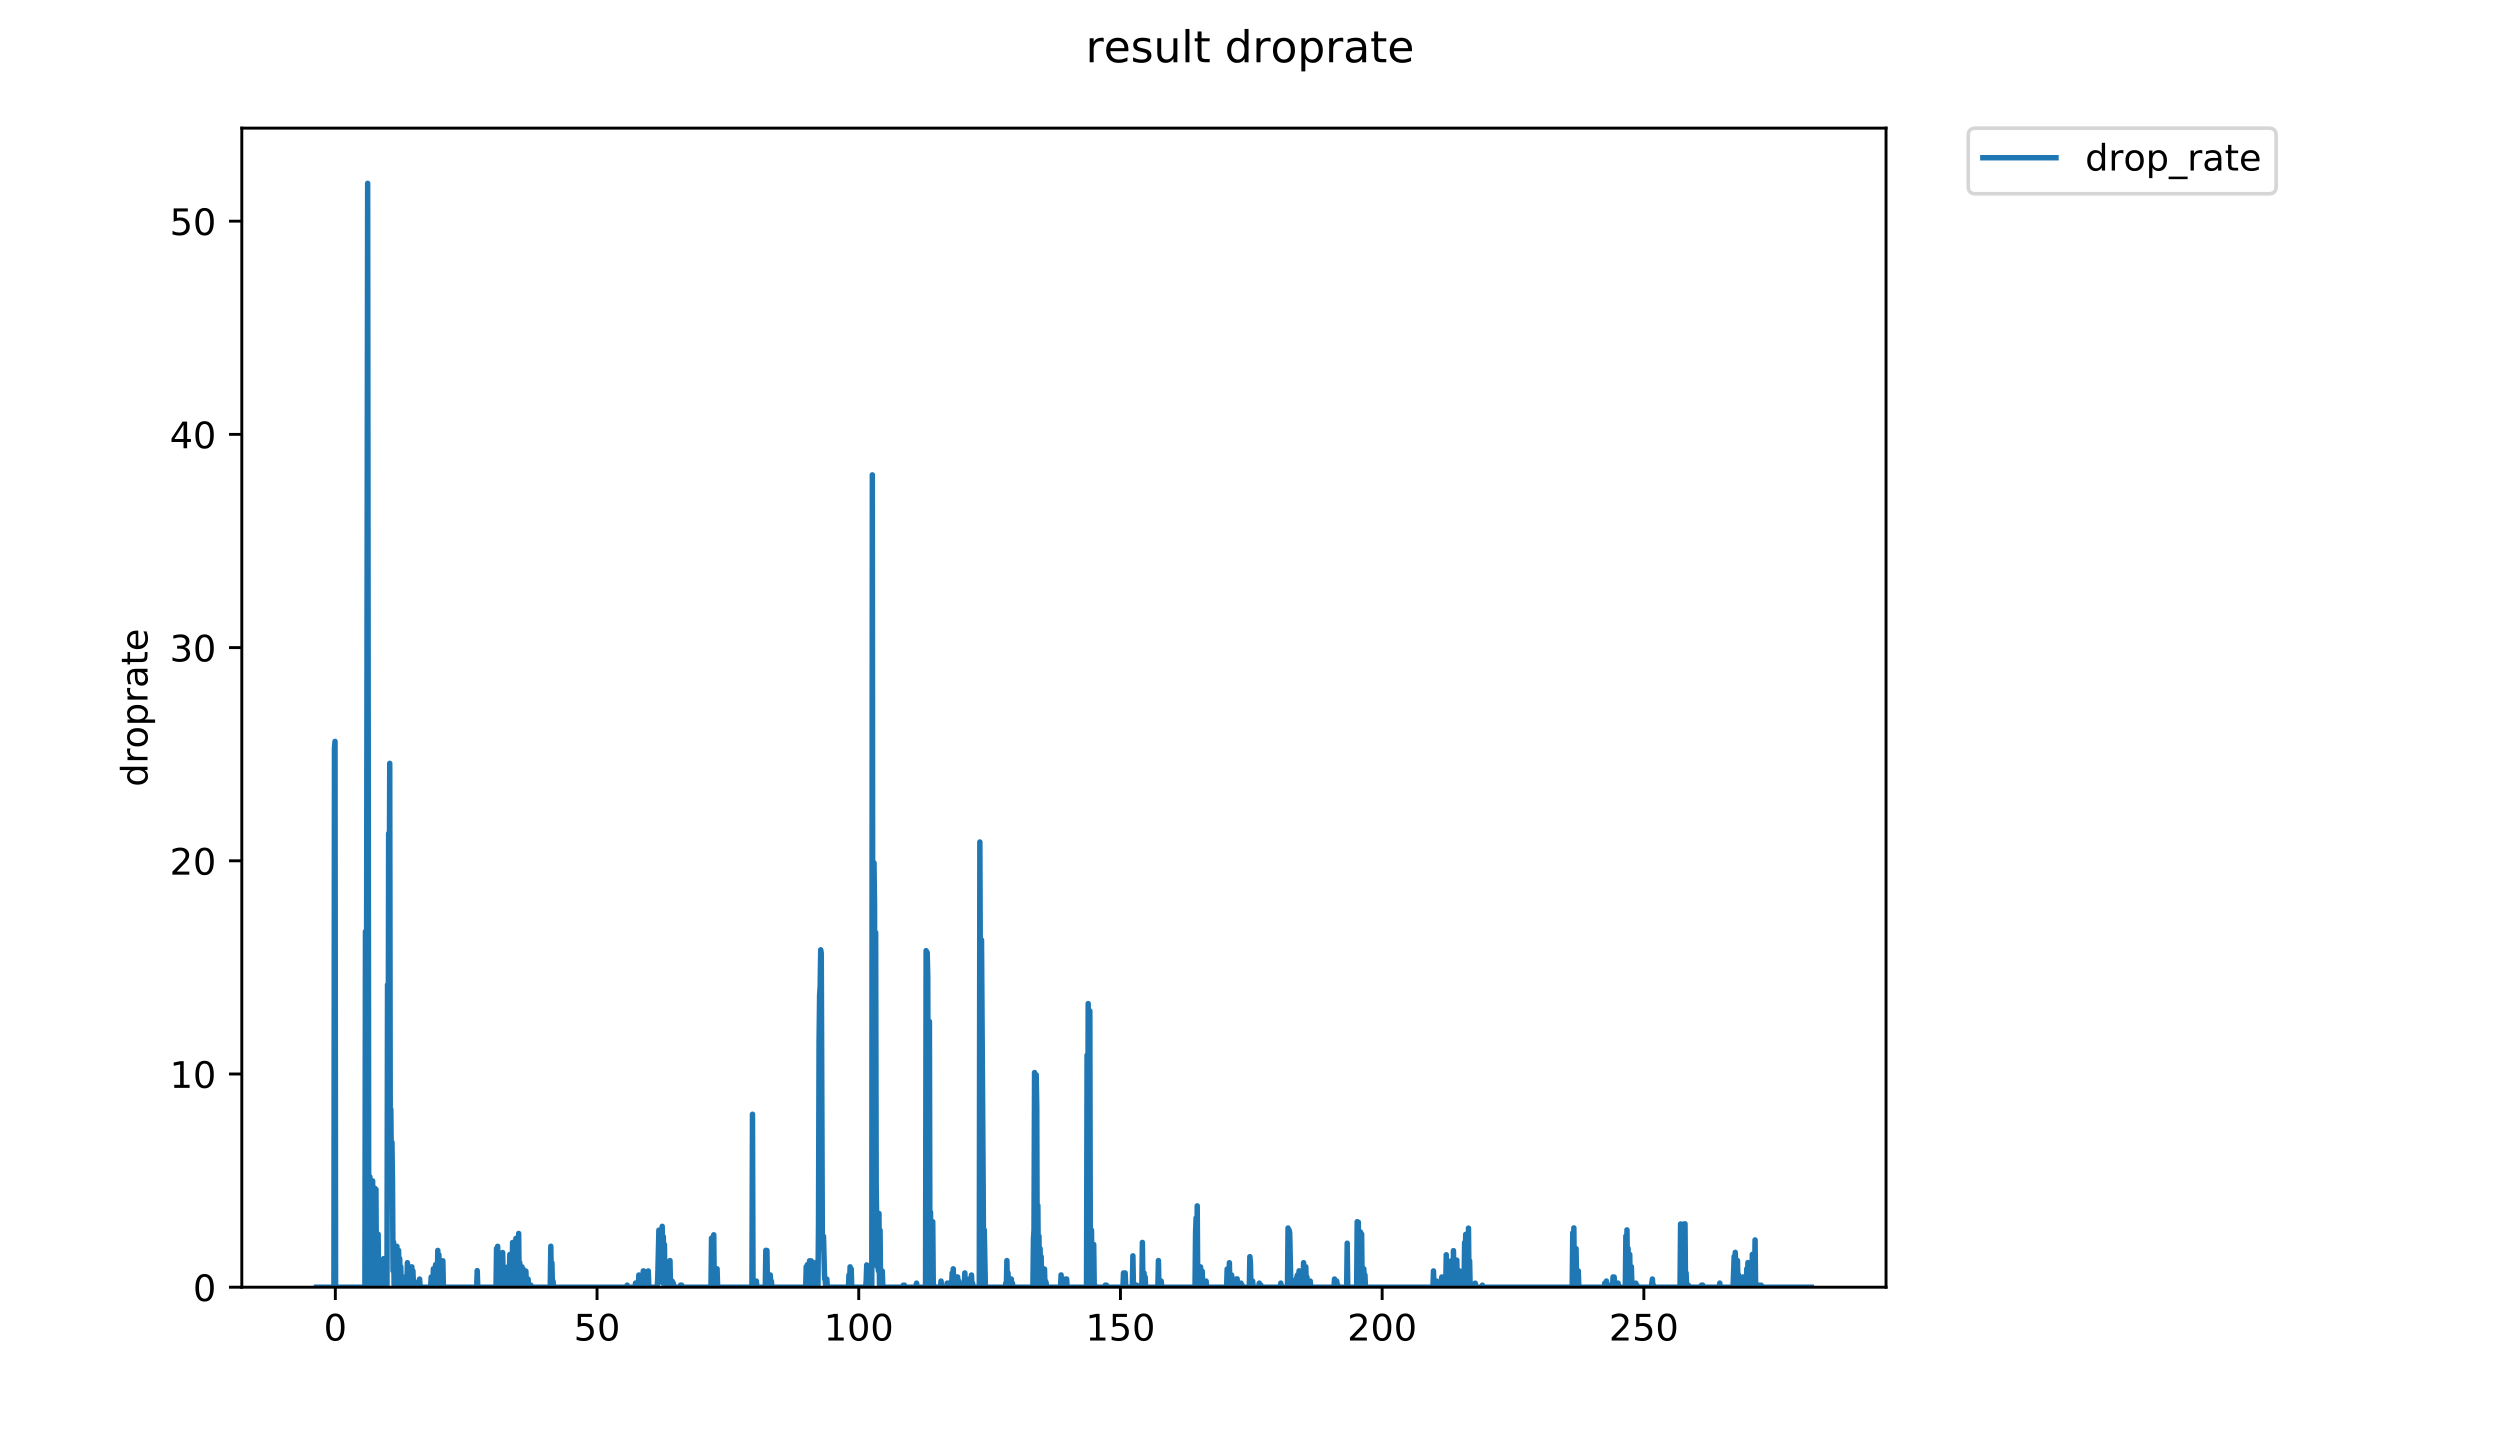 <?xml version="1.0" encoding="utf-8" standalone="no"?>
<!DOCTYPE svg PUBLIC "-//W3C//DTD SVG 1.1//EN"
  "http://www.w3.org/Graphics/SVG/1.1/DTD/svg11.dtd">
<!-- Created with matplotlib (https://matplotlib.org/) -->
<svg height="396pt" version="1.1" viewBox="0 0 684 396" width="684pt" xmlns="http://www.w3.org/2000/svg" xmlns:xlink="http://www.w3.org/1999/xlink">
 <defs>
  <style type="text/css">
*{stroke-linecap:butt;stroke-linejoin:round;}
  </style>
 </defs>
 <g id="figure_1">
  <g id="patch_1">
   <path d="M 0 396 
L 684 396 
L 684 0 
L 0 0 
z
" style="fill:#ffffff;"/>
  </g>
  <g id="axes_1">
   <g id="patch_2">
    <path d="M 66.159 352.174 
L 516.019 352.174 
L 516.019 35.062 
L 66.159 35.062 
z
" style="fill:#ffffff;"/>
   </g>
   <g id="matplotlib.axis_1">
    <g id="xtick_1">
     <g id="line2d_1">
      <defs>
       <path d="M 0 0 
L 0 3.5 
" id="ma683f725df" style="stroke:#000000;stroke-width:0.8;"/>
      </defs>
      <g>
       <use style="stroke:#000000;stroke-width:0.8;" x="91.747" xlink:href="#ma683f725df" y="352.174"/>
      </g>
     </g>
     <g id="text_1">
      <!-- 0 -->
      <defs>
       <path d="M 31.781 66.406 
Q 24.172 66.406 20.328 58.906 
Q 16.5 51.422 16.5 36.375 
Q 16.5 21.391 20.328 13.891 
Q 24.172 6.391 31.781 6.391 
Q 39.453 6.391 43.281 13.891 
Q 47.125 21.391 47.125 36.375 
Q 47.125 51.422 43.281 58.906 
Q 39.453 66.406 31.781 66.406 
z
M 31.781 74.219 
Q 44.047 74.219 50.516 64.516 
Q 56.984 54.828 56.984 36.375 
Q 56.984 17.969 50.516 8.266 
Q 44.047 -1.422 31.781 -1.422 
Q 19.531 -1.422 13.062 8.266 
Q 6.594 17.969 6.594 36.375 
Q 6.594 54.828 13.062 64.516 
Q 19.531 74.219 31.781 74.219 
z
" id="DejaVuSans-48"/>
      </defs>
      <g transform="translate(88.566 366.773)scale(0.1 -0.1)">
       <use xlink:href="#DejaVuSans-48"/>
      </g>
     </g>
    </g>
    <g id="xtick_2">
     <g id="line2d_2">
      <g>
       <use style="stroke:#000000;stroke-width:0.8;" x="163.35" xlink:href="#ma683f725df" y="352.174"/>
      </g>
     </g>
     <g id="text_2">
      <!-- 50 -->
      <defs>
       <path d="M 10.797 72.906 
L 49.516 72.906 
L 49.516 64.594 
L 19.828 64.594 
L 19.828 46.734 
Q 21.969 47.469 24.109 47.828 
Q 26.266 48.188 28.422 48.188 
Q 40.625 48.188 47.75 41.5 
Q 54.891 34.812 54.891 23.391 
Q 54.891 11.625 47.562 5.094 
Q 40.234 -1.422 26.906 -1.422 
Q 22.312 -1.422 17.547 -0.641 
Q 12.797 0.141 7.719 1.703 
L 7.719 11.625 
Q 12.109 9.234 16.797 8.062 
Q 21.484 6.891 26.703 6.891 
Q 35.156 6.891 40.078 11.328 
Q 45.016 15.766 45.016 23.391 
Q 45.016 31 40.078 35.438 
Q 35.156 39.891 26.703 39.891 
Q 22.75 39.891 18.812 39.016 
Q 14.891 38.141 10.797 36.281 
z
" id="DejaVuSans-53"/>
      </defs>
      <g transform="translate(156.987 366.773)scale(0.1 -0.1)">
       <use xlink:href="#DejaVuSans-53"/>
       <use x="63.623" xlink:href="#DejaVuSans-48"/>
      </g>
     </g>
    </g>
    <g id="xtick_3">
     <g id="line2d_3">
      <g>
       <use style="stroke:#000000;stroke-width:0.8;" x="234.952" xlink:href="#ma683f725df" y="352.174"/>
      </g>
     </g>
     <g id="text_3">
      <!-- 100 -->
      <defs>
       <path d="M 12.406 8.297 
L 28.516 8.297 
L 28.516 63.922 
L 10.984 60.406 
L 10.984 69.391 
L 28.422 72.906 
L 38.281 72.906 
L 38.281 8.297 
L 54.391 8.297 
L 54.391 0 
L 12.406 0 
z
" id="DejaVuSans-49"/>
      </defs>
      <g transform="translate(225.408 366.773)scale(0.1 -0.1)">
       <use xlink:href="#DejaVuSans-49"/>
       <use x="63.623" xlink:href="#DejaVuSans-48"/>
       <use x="127.246" xlink:href="#DejaVuSans-48"/>
      </g>
     </g>
    </g>
    <g id="xtick_4">
     <g id="line2d_4">
      <g>
       <use style="stroke:#000000;stroke-width:0.8;" x="306.554" xlink:href="#ma683f725df" y="352.174"/>
      </g>
     </g>
     <g id="text_4">
      <!-- 150 -->
      <g transform="translate(297.01 366.773)scale(0.1 -0.1)">
       <use xlink:href="#DejaVuSans-49"/>
       <use x="63.623" xlink:href="#DejaVuSans-53"/>
       <use x="127.246" xlink:href="#DejaVuSans-48"/>
      </g>
     </g>
    </g>
    <g id="xtick_5">
     <g id="line2d_5">
      <g>
       <use style="stroke:#000000;stroke-width:0.8;" x="378.156" xlink:href="#ma683f725df" y="352.174"/>
      </g>
     </g>
     <g id="text_5">
      <!-- 200 -->
      <defs>
       <path d="M 19.188 8.297 
L 53.609 8.297 
L 53.609 0 
L 7.328 0 
L 7.328 8.297 
Q 12.938 14.109 22.625 23.891 
Q 32.328 33.688 34.812 36.531 
Q 39.547 41.844 41.422 45.531 
Q 43.312 49.219 43.312 52.781 
Q 43.312 58.594 39.234 62.25 
Q 35.156 65.922 28.609 65.922 
Q 23.969 65.922 18.812 64.312 
Q 13.672 62.703 7.812 59.422 
L 7.812 69.391 
Q 13.766 71.781 18.938 73 
Q 24.125 74.219 28.422 74.219 
Q 39.75 74.219 46.484 68.547 
Q 53.219 62.891 53.219 53.422 
Q 53.219 48.922 51.531 44.891 
Q 49.859 40.875 45.406 35.406 
Q 44.188 33.984 37.641 27.219 
Q 31.109 20.453 19.188 8.297 
z
" id="DejaVuSans-50"/>
      </defs>
      <g transform="translate(368.612 366.773)scale(0.1 -0.1)">
       <use xlink:href="#DejaVuSans-50"/>
       <use x="63.623" xlink:href="#DejaVuSans-48"/>
       <use x="127.246" xlink:href="#DejaVuSans-48"/>
      </g>
     </g>
    </g>
    <g id="xtick_6">
     <g id="line2d_6">
      <g>
       <use style="stroke:#000000;stroke-width:0.8;" x="449.758" xlink:href="#ma683f725df" y="352.174"/>
      </g>
     </g>
     <g id="text_6">
      <!-- 250 -->
      <g transform="translate(440.214 366.773)scale(0.1 -0.1)">
       <use xlink:href="#DejaVuSans-50"/>
       <use x="63.623" xlink:href="#DejaVuSans-53"/>
       <use x="127.246" xlink:href="#DejaVuSans-48"/>
      </g>
     </g>
    </g>
   </g>
   <g id="matplotlib.axis_2">
    <g id="ytick_1">
     <g id="line2d_7">
      <defs>
       <path d="M 0 0 
L -3.5 0 
" id="m405c5d6d2b" style="stroke:#000000;stroke-width:0.8;"/>
      </defs>
      <g>
       <use style="stroke:#000000;stroke-width:0.8;" x="66.159" xlink:href="#m405c5d6d2b" y="352.174"/>
      </g>
     </g>
     <g id="text_7">
      <!-- 0 -->
      <g transform="translate(52.796 355.973)scale(0.1 -0.1)">
       <use xlink:href="#DejaVuSans-48"/>
      </g>
     </g>
    </g>
    <g id="ytick_2">
     <g id="line2d_8">
      <g>
       <use style="stroke:#000000;stroke-width:0.8;" x="66.159" xlink:href="#m405c5d6d2b" y="293.841"/>
      </g>
     </g>
     <g id="text_8">
      <!-- 10 -->
      <g transform="translate(46.434 297.64)scale(0.1 -0.1)">
       <use xlink:href="#DejaVuSans-49"/>
       <use x="63.623" xlink:href="#DejaVuSans-48"/>
      </g>
     </g>
    </g>
    <g id="ytick_3">
     <g id="line2d_9">
      <g>
       <use style="stroke:#000000;stroke-width:0.8;" x="66.159" xlink:href="#m405c5d6d2b" y="235.508"/>
      </g>
     </g>
     <g id="text_9">
      <!-- 20 -->
      <g transform="translate(46.434 239.308)scale(0.1 -0.1)">
       <use xlink:href="#DejaVuSans-50"/>
       <use x="63.623" xlink:href="#DejaVuSans-48"/>
      </g>
     </g>
    </g>
    <g id="ytick_4">
     <g id="line2d_10">
      <g>
       <use style="stroke:#000000;stroke-width:0.8;" x="66.159" xlink:href="#m405c5d6d2b" y="177.176"/>
      </g>
     </g>
     <g id="text_10">
      <!-- 30 -->
      <defs>
       <path d="M 40.578 39.312 
Q 47.656 37.797 51.625 33 
Q 55.609 28.219 55.609 21.188 
Q 55.609 10.406 48.188 4.484 
Q 40.766 -1.422 27.094 -1.422 
Q 22.516 -1.422 17.656 -0.516 
Q 12.797 0.391 7.625 2.203 
L 7.625 11.719 
Q 11.719 9.328 16.594 8.109 
Q 21.484 6.891 26.812 6.891 
Q 36.078 6.891 40.938 10.547 
Q 45.797 14.203 45.797 21.188 
Q 45.797 27.641 41.281 31.266 
Q 36.766 34.906 28.719 34.906 
L 20.219 34.906 
L 20.219 43.016 
L 29.109 43.016 
Q 36.375 43.016 40.234 45.922 
Q 44.094 48.828 44.094 54.297 
Q 44.094 59.906 40.109 62.906 
Q 36.141 65.922 28.719 65.922 
Q 24.656 65.922 20.016 65.031 
Q 15.375 64.156 9.812 62.312 
L 9.812 71.094 
Q 15.438 72.656 20.344 73.438 
Q 25.25 74.219 29.594 74.219 
Q 40.828 74.219 47.359 69.109 
Q 53.906 64.016 53.906 55.328 
Q 53.906 49.266 50.438 45.094 
Q 46.969 40.922 40.578 39.312 
z
" id="DejaVuSans-51"/>
      </defs>
      <g transform="translate(46.434 180.975)scale(0.1 -0.1)">
       <use xlink:href="#DejaVuSans-51"/>
       <use x="63.623" xlink:href="#DejaVuSans-48"/>
      </g>
     </g>
    </g>
    <g id="ytick_5">
     <g id="line2d_11">
      <g>
       <use style="stroke:#000000;stroke-width:0.8;" x="66.159" xlink:href="#m405c5d6d2b" y="118.843"/>
      </g>
     </g>
     <g id="text_11">
      <!-- 40 -->
      <defs>
       <path d="M 37.797 64.312 
L 12.891 25.391 
L 37.797 25.391 
z
M 35.203 72.906 
L 47.609 72.906 
L 47.609 25.391 
L 58.016 25.391 
L 58.016 17.188 
L 47.609 17.188 
L 47.609 0 
L 37.797 0 
L 37.797 17.188 
L 4.891 17.188 
L 4.891 26.703 
z
" id="DejaVuSans-52"/>
      </defs>
      <g transform="translate(46.434 122.642)scale(0.1 -0.1)">
       <use xlink:href="#DejaVuSans-52"/>
       <use x="63.623" xlink:href="#DejaVuSans-48"/>
      </g>
     </g>
    </g>
    <g id="ytick_6">
     <g id="line2d_12">
      <g>
       <use style="stroke:#000000;stroke-width:0.8;" x="66.159" xlink:href="#m405c5d6d2b" y="60.51"/>
      </g>
     </g>
     <g id="text_12">
      <!-- 50 -->
      <g transform="translate(46.434 64.309)scale(0.1 -0.1)">
       <use xlink:href="#DejaVuSans-53"/>
       <use x="63.623" xlink:href="#DejaVuSans-48"/>
      </g>
     </g>
    </g>
    <g id="text_13">
     <!-- droprate -->
     <defs>
      <path d="M 45.406 46.391 
L 45.406 75.984 
L 54.391 75.984 
L 54.391 0 
L 45.406 0 
L 45.406 8.203 
Q 42.578 3.328 38.25 0.953 
Q 33.938 -1.422 27.875 -1.422 
Q 17.969 -1.422 11.734 6.484 
Q 5.516 14.406 5.516 27.297 
Q 5.516 40.188 11.734 48.094 
Q 17.969 56 27.875 56 
Q 33.938 56 38.25 53.625 
Q 42.578 51.266 45.406 46.391 
z
M 14.797 27.297 
Q 14.797 17.391 18.875 11.75 
Q 22.953 6.109 30.078 6.109 
Q 37.203 6.109 41.297 11.75 
Q 45.406 17.391 45.406 27.297 
Q 45.406 37.203 41.297 42.844 
Q 37.203 48.484 30.078 48.484 
Q 22.953 48.484 18.875 42.844 
Q 14.797 37.203 14.797 27.297 
z
" id="DejaVuSans-100"/>
      <path d="M 41.109 46.297 
Q 39.594 47.172 37.812 47.578 
Q 36.031 48 33.891 48 
Q 26.266 48 22.188 43.047 
Q 18.109 38.094 18.109 28.812 
L 18.109 0 
L 9.078 0 
L 9.078 54.688 
L 18.109 54.688 
L 18.109 46.188 
Q 20.953 51.172 25.484 53.578 
Q 30.031 56 36.531 56 
Q 37.453 56 38.578 55.875 
Q 39.703 55.766 41.062 55.516 
z
" id="DejaVuSans-114"/>
      <path d="M 30.609 48.391 
Q 23.391 48.391 19.188 42.75 
Q 14.984 37.109 14.984 27.297 
Q 14.984 17.484 19.156 11.844 
Q 23.344 6.203 30.609 6.203 
Q 37.797 6.203 41.984 11.859 
Q 46.188 17.531 46.188 27.297 
Q 46.188 37.016 41.984 42.703 
Q 37.797 48.391 30.609 48.391 
z
M 30.609 56 
Q 42.328 56 49.016 48.375 
Q 55.719 40.766 55.719 27.297 
Q 55.719 13.875 49.016 6.219 
Q 42.328 -1.422 30.609 -1.422 
Q 18.844 -1.422 12.172 6.219 
Q 5.516 13.875 5.516 27.297 
Q 5.516 40.766 12.172 48.375 
Q 18.844 56 30.609 56 
z
" id="DejaVuSans-111"/>
      <path d="M 18.109 8.203 
L 18.109 -20.797 
L 9.078 -20.797 
L 9.078 54.688 
L 18.109 54.688 
L 18.109 46.391 
Q 20.953 51.266 25.266 53.625 
Q 29.594 56 35.594 56 
Q 45.562 56 51.781 48.094 
Q 58.016 40.188 58.016 27.297 
Q 58.016 14.406 51.781 6.484 
Q 45.562 -1.422 35.594 -1.422 
Q 29.594 -1.422 25.266 0.953 
Q 20.953 3.328 18.109 8.203 
z
M 48.688 27.297 
Q 48.688 37.203 44.609 42.844 
Q 40.531 48.484 33.406 48.484 
Q 26.266 48.484 22.188 42.844 
Q 18.109 37.203 18.109 27.297 
Q 18.109 17.391 22.188 11.75 
Q 26.266 6.109 33.406 6.109 
Q 40.531 6.109 44.609 11.75 
Q 48.688 17.391 48.688 27.297 
z
" id="DejaVuSans-112"/>
      <path d="M 34.281 27.484 
Q 23.391 27.484 19.188 25 
Q 14.984 22.516 14.984 16.5 
Q 14.984 11.719 18.141 8.906 
Q 21.297 6.109 26.703 6.109 
Q 34.188 6.109 38.703 11.406 
Q 43.219 16.703 43.219 25.484 
L 43.219 27.484 
z
M 52.203 31.203 
L 52.203 0 
L 43.219 0 
L 43.219 8.297 
Q 40.141 3.328 35.547 0.953 
Q 30.953 -1.422 24.312 -1.422 
Q 15.922 -1.422 10.953 3.297 
Q 6 8.016 6 15.922 
Q 6 25.141 12.172 29.828 
Q 18.359 34.516 30.609 34.516 
L 43.219 34.516 
L 43.219 35.406 
Q 43.219 41.609 39.141 45 
Q 35.062 48.391 27.688 48.391 
Q 23 48.391 18.547 47.266 
Q 14.109 46.141 10.016 43.891 
L 10.016 52.203 
Q 14.938 54.109 19.578 55.047 
Q 24.219 56 28.609 56 
Q 40.484 56 46.344 49.844 
Q 52.203 43.703 52.203 31.203 
z
" id="DejaVuSans-97"/>
      <path d="M 18.312 70.219 
L 18.312 54.688 
L 36.812 54.688 
L 36.812 47.703 
L 18.312 47.703 
L 18.312 18.016 
Q 18.312 11.328 20.141 9.422 
Q 21.969 7.516 27.594 7.516 
L 36.812 7.516 
L 36.812 0 
L 27.594 0 
Q 17.188 0 13.234 3.875 
Q 9.281 7.766 9.281 18.016 
L 9.281 47.703 
L 2.688 47.703 
L 2.688 54.688 
L 9.281 54.688 
L 9.281 70.219 
z
" id="DejaVuSans-116"/>
      <path d="M 56.203 29.594 
L 56.203 25.203 
L 14.891 25.203 
Q 15.484 15.922 20.484 11.062 
Q 25.484 6.203 34.422 6.203 
Q 39.594 6.203 44.453 7.469 
Q 49.312 8.734 54.109 11.281 
L 54.109 2.781 
Q 49.266 0.734 44.188 -0.344 
Q 39.109 -1.422 33.891 -1.422 
Q 20.797 -1.422 13.156 6.188 
Q 5.516 13.812 5.516 26.812 
Q 5.516 40.234 12.766 48.109 
Q 20.016 56 32.328 56 
Q 43.359 56 49.781 48.891 
Q 56.203 41.797 56.203 29.594 
z
M 47.219 32.234 
Q 47.125 39.594 43.094 43.984 
Q 39.062 48.391 32.422 48.391 
Q 24.906 48.391 20.391 44.141 
Q 15.875 39.891 15.188 32.172 
z
" id="DejaVuSans-101"/>
     </defs>
     <g transform="translate(40.354 215.236)rotate(-90)scale(0.1 -0.1)">
      <use xlink:href="#DejaVuSans-100"/>
      <use x="63.477" xlink:href="#DejaVuSans-114"/>
      <use x="104.559" xlink:href="#DejaVuSans-111"/>
      <use x="165.74" xlink:href="#DejaVuSans-112"/>
      <use x="229.217" xlink:href="#DejaVuSans-114"/>
      <use x="270.33" xlink:href="#DejaVuSans-97"/>
      <use x="331.609" xlink:href="#DejaVuSans-116"/>
      <use x="370.818" xlink:href="#DejaVuSans-101"/>
     </g>
    </g>
   </g>
   <g id="line2d_13">
    <path clip-path="url(#p7c5e0106f1)" d="M 86.607 352.174 
L 91.358 352.174 
L 91.509 204.531 
L 91.661 202.846 
L 91.812 352.174 
L 99.836 352.174 
L 99.987 254.86 
L 100.138 258.305 
L 100.289 265.403 
L 100.59 50.163 
L 100.896 352.174 
L 101.046 352.174 
L 101.197 321.973 
L 101.348 346.597 
L 101.499 330.942 
L 101.65 334.82 
L 101.801 352.174 
L 101.952 323.092 
L 102.102 352.174 
L 102.253 332.618 
L 102.404 352.174 
L 102.557 325.107 
L 102.707 352.174 
L 102.859 325.406 
L 103.009 352.174 
L 103.31 352.174 
L 103.461 337.688 
L 103.612 352.174 
L 103.764 348.282 
L 103.915 352.174 
L 104.065 349.937 
L 104.216 352.174 
L 104.367 344.904 
L 104.518 352.174 
L 104.668 352.174 
L 104.97 344.359 
L 105.121 348.828 
L 105.273 344.924 
L 105.424 352.174 
L 105.877 352.174 
L 106.027 269.401 
L 106.178 319.767 
L 106.329 228.014 
L 106.48 252.813 
L 106.631 208.851 
L 106.782 317.007 
L 106.933 303.563 
L 107.084 321.502 
L 107.235 312.503 
L 107.386 323.147 
L 107.537 347.696 
L 107.687 339.846 
L 107.841 352.174 
L 107.992 343.251 
L 108.143 352.174 
L 108.294 343.226 
L 108.445 352.174 
L 108.596 340.999 
L 108.747 352.174 
L 108.897 352.174 
L 109.048 342.117 
L 109.199 351.058 
L 109.35 344.337 
L 109.501 349.38 
L 109.651 346.576 
L 109.802 352.174 
L 109.953 349.378 
L 110.105 351.619 
L 110.256 349.943 
L 110.407 352.174 
L 110.558 351.057 
L 110.708 352.174 
L 110.859 349.383 
L 111.011 352.174 
L 111.162 349.946 
L 111.313 352.174 
L 111.464 345.476 
L 111.615 352.174 
L 111.766 351.616 
L 111.918 352.174 
L 112.069 346.592 
L 112.22 352.174 
L 112.373 351.07 
L 112.524 352.174 
L 112.676 346.613 
L 112.827 352.174 
L 112.979 347.721 
L 113.13 352.174 
L 113.282 350.503 
L 113.434 352.174 
L 114.645 352.174 
L 114.797 349.954 
L 114.948 352.174 
L 117.818 352.174 
L 117.97 349.399 
L 118.121 352.174 
L 118.273 350.504 
L 118.424 352.174 
L 118.574 347.136 
L 118.725 352.174 
L 118.875 348.809 
L 119.026 352.174 
L 119.176 346.004 
L 119.327 352.174 
L 119.629 352.174 
L 119.779 342.117 
L 119.93 352.174 
L 120.082 343.285 
L 120.239 352.174 
L 121.009 352.174 
L 121.161 344.952 
L 121.312 352.174 
L 130.415 352.174 
L 130.566 347.635 
L 130.718 352.174 
L 135.71 352.174 
L 135.861 341.568 
L 136.012 352.174 
L 136.163 340.989 
L 136.314 352.174 
L 136.465 343.793 
L 136.617 352.174 
L 136.768 347.145 
L 136.919 352.174 
L 137.22 349.935 
L 137.371 352.174 
L 137.522 342.685 
L 137.673 348.255 
L 137.824 346.581 
L 137.975 347.648 
L 138.278 352.174 
L 138.429 347.15 
L 138.58 352.174 
L 138.73 347.704 
L 138.881 352.174 
L 139.031 346.565 
L 139.182 352.174 
L 139.332 352.174 
L 139.483 343.226 
L 139.635 352.174 
L 139.786 351.618 
L 139.938 344.952 
L 140.09 352.174 
L 140.241 339.94 
L 140.393 352.174 
L 140.545 339.952 
L 140.697 352.174 
L 140.849 340.508 
L 141.001 352.174 
L 141.152 338.828 
L 141.304 352.174 
L 141.455 338.777 
L 141.606 347.643 
L 141.757 348.229 
L 141.908 337.478 
L 142.059 352.174 
L 142.21 345.476 
L 142.361 351.616 
L 142.512 346.613 
L 142.666 352.174 
L 142.817 346.613 
L 142.969 352.174 
L 143.122 347.207 
L 143.273 351.059 
L 143.424 349.391 
L 143.575 352.174 
L 143.726 347.708 
L 143.88 347.788 
L 144.031 352.174 
L 144.335 352.174 
L 144.486 349.954 
L 144.638 352.174 
L 145.093 352.174 
L 145.246 351.613 
L 145.398 352.174 
L 150.549 352.174 
L 150.7 340.978 
L 150.85 351.052 
L 151.002 345.501 
L 151.153 352.174 
L 151.304 350.498 
L 151.455 352.174 
L 171.454 352.174 
L 171.606 351.618 
L 171.757 352.174 
L 173.731 352.174 
L 173.882 351.045 
L 174.034 352.174 
L 174.335 352.174 
L 174.486 351.057 
L 174.638 352.174 
L 174.79 348.844 
L 174.942 352.174 
L 175.093 349.95 
L 175.246 352.174 
L 175.849 352.174 
L 176.001 347.721 
L 176.153 347.738 
L 176.305 351.063 
L 176.457 350.511 
L 176.608 352.174 
L 177.216 352.174 
L 177.368 347.734 
L 177.519 352.174 
L 179.813 352.174 
L 179.965 349.42 
L 180.27 336.574 
L 180.421 349.375 
L 180.572 349.394 
L 180.724 336.663 
L 180.876 338.084 
L 181.028 350.508 
L 181.18 335.523 
L 181.332 351.068 
L 181.485 338.338 
L 181.638 351.068 
L 181.789 340.485 
L 181.94 351.058 
L 182.091 345.469 
L 182.242 349.943 
L 182.394 346.092 
L 182.546 351.62 
L 182.698 352.174 
L 183.002 348.869 
L 183.155 352.174 
L 183.305 344.897 
L 183.456 352.174 
L 183.758 352.174 
L 183.911 350.523 
L 184.062 352.174 
L 184.213 351.059 
L 184.365 352.174 
L 186.033 352.174 
L 186.185 351.618 
L 186.336 352.174 
L 186.488 351.616 
L 186.638 352.174 
L 194.521 352.174 
L 194.672 338.739 
L 194.823 352.174 
L 194.975 339.964 
L 195.127 352.174 
L 195.28 337.839 
L 195.433 352.174 
L 195.585 348.85 
L 195.738 352.174 
L 195.89 347.755 
L 196.041 352.174 
L 196.193 347.15 
L 196.343 352.174 
L 205.726 352.174 
L 205.878 304.86 
L 206.029 352.174 
L 206.33 352.174 
L 206.481 351.614 
L 206.633 352.174 
L 206.784 352.174 
L 206.935 350.5 
L 207.086 352.174 
L 209.378 352.174 
L 209.529 342.088 
L 209.68 352.174 
L 209.831 342.126 
L 209.983 352.174 
L 210.286 349.948 
L 210.437 352.174 
L 210.589 348.838 
L 210.74 348.831 
L 210.892 351.619 
L 211.043 350.503 
L 211.196 352.174 
L 220.437 352.174 
L 220.588 346.576 
L 220.739 352.174 
L 220.89 346.022 
L 221.041 352.174 
L 221.193 346.063 
L 221.345 352.174 
L 221.497 344.945 
L 221.648 352.174 
L 221.799 352.174 
L 221.951 344.966 
L 222.103 352.174 
L 222.254 348.828 
L 222.405 350.496 
L 222.555 350.498 
L 222.708 346.081 
L 222.86 352.174 
L 223.011 345.482 
L 223.164 352.174 
L 223.793 352.174 
L 223.943 334.836 
L 224.094 285.189 
L 224.245 272.197 
L 224.397 269.874 
L 224.548 259.865 
L 224.701 260.856 
L 225.004 341.619 
L 225.156 341.031 
L 225.307 338.259 
L 225.611 349.943 
L 225.762 349.937 
L 225.913 352.174 
L 226.065 352.174 
L 226.217 349.958 
L 226.369 352.174 
L 232.129 352.174 
L 232.281 348.828 
L 232.433 352.174 
L 232.584 346.608 
L 232.737 352.174 
L 232.889 347.198 
L 233.041 352.174 
L 236.825 352.174 
L 236.981 350.551 
L 237.132 346.086 
L 237.284 351.62 
L 237.435 352.174 
L 238.518 352.174 
L 238.672 129.928 
L 238.823 344.917 
L 238.974 247.075 
L 239.125 236.067 
L 239.276 247.689 
L 239.427 338.764 
L 239.578 255.139 
L 239.729 324.796 
L 240.032 346.576 
L 240.182 339.286 
L 240.333 347.691 
L 240.483 332.001 
L 240.634 352.174 
L 240.785 336.589 
L 240.936 352.174 
L 241.088 351.62 
L 241.393 347.755 
L 241.544 352.174 
L 246.989 352.174 
L 247.142 351.624 
L 247.295 352.174 
L 247.446 351.619 
L 247.597 352.174 
L 250.479 352.174 
L 250.782 351.062 
L 250.933 352.174 
L 253.228 352.174 
L 253.382 260.099 
L 253.532 352.174 
L 253.684 260.628 
L 253.835 267.245 
L 253.986 329.44 
L 254.289 279.468 
L 254.439 352.174 
L 254.591 331.658 
L 254.743 352.174 
L 254.895 341.074 
L 255.045 352.174 
L 255.196 334.26 
L 255.348 352.174 
L 255.5 351.62 
L 255.652 352.174 
L 257.319 352.174 
L 257.47 350.503 
L 257.622 352.174 
L 258.987 352.174 
L 259.139 351.063 
L 259.29 352.174 
L 259.441 351.06 
L 259.592 352.174 
L 259.743 351.615 
L 259.895 352.174 
L 260.351 352.174 
L 260.502 348.278 
L 260.654 351.619 
L 260.805 347.145 
L 260.956 352.174 
L 261.107 349.378 
L 261.258 351.619 
L 261.409 352.174 
L 261.56 352.174 
L 261.71 349.378 
L 261.861 352.174 
L 262.012 349.383 
L 262.163 352.174 
L 262.314 350.498 
L 262.465 352.174 
L 262.616 351.058 
L 262.769 352.174 
L 263.825 352.174 
L 263.976 348.27 
L 264.129 352.174 
L 264.281 351.62 
L 264.432 352.174 
L 265.037 352.174 
L 265.188 349.931 
L 265.339 352.174 
L 265.49 351.056 
L 265.643 352.174 
L 265.795 348.841 
L 265.945 352.174 
L 266.097 351.059 
L 266.248 352.174 
L 267.935 352.174 
L 268.087 230.368 
L 268.388 308.634 
L 268.54 257.175 
L 268.994 324.29 
L 269.145 352.174 
L 269.296 336.514 
L 269.6 352.174 
L 275.032 352.174 
L 275.183 351.053 
L 275.333 352.174 
L 275.484 344.89 
L 275.635 352.174 
L 275.786 348.259 
L 275.936 352.174 
L 276.539 352.174 
L 276.689 349.935 
L 276.84 352.174 
L 276.991 351.06 
L 277.142 352.174 
L 282.598 352.174 
L 282.75 338.929 
L 282.901 336.544 
L 283.052 293.45 
L 283.203 300.77 
L 283.353 338.726 
L 283.504 294.065 
L 283.655 302.863 
L 283.805 352.174 
L 283.956 329.803 
L 284.107 350.503 
L 284.259 338.219 
L 284.41 352.174 
L 284.561 341.588 
L 284.712 348.27 
L 284.864 343.817 
L 285.015 352.174 
L 285.317 352.174 
L 285.468 347.136 
L 285.621 352.174 
L 285.774 347.212 
L 285.926 352.174 
L 286.081 350.533 
L 286.232 351.063 
L 286.384 352.174 
L 290.167 352.174 
L 290.318 348.818 
L 290.468 352.174 
L 291.07 352.174 
L 291.221 350.496 
L 291.372 352.174 
L 291.523 349.935 
L 291.673 352.174 
L 291.824 349.933 
L 291.974 352.174 
L 297.273 352.174 
L 297.424 288.683 
L 297.575 334.82 
L 297.726 274.583 
L 297.877 348.834 
L 298.028 277.302 
L 298.179 276.599 
L 298.33 352.174 
L 298.48 352.174 
L 298.632 336.574 
L 298.783 352.174 
L 298.934 343.785 
L 299.084 349.375 
L 299.236 340.485 
L 299.387 352.174 
L 299.538 351.615 
L 299.689 352.174 
L 302.258 352.174 
L 302.409 351.616 
L 302.56 352.174 
L 302.711 351.615 
L 302.863 352.174 
L 307.24 352.174 
L 307.392 348.278 
L 307.542 352.174 
L 307.693 348.825 
L 307.845 348.27 
L 307.996 352.174 
L 309.807 352.174 
L 309.959 343.596 
L 310.11 352.174 
L 310.866 352.174 
L 311.017 351.618 
L 311.168 352.174 
L 312.403 352.174 
L 312.554 339.929 
L 312.704 352.174 
L 312.857 348.844 
L 313.007 348.274 
L 313.159 352.174 
L 313.309 349.378 
L 313.46 352.174 
L 316.792 352.174 
L 316.943 344.89 
L 317.093 352.174 
L 317.547 352.174 
L 317.697 350.493 
L 317.848 352.174 
L 326.955 352.174 
L 327.106 337.131 
L 327.258 333.213 
L 327.408 351.059 
L 327.56 329.931 
L 327.712 352.174 
L 327.864 347.726 
L 328.015 352.174 
L 328.167 351.06 
L 328.318 352.174 
L 328.47 346.613 
L 328.622 352.174 
L 328.776 352.174 
L 328.93 347.805 
L 329.082 352.174 
L 329.233 350.504 
L 329.537 352.174 
L 329.688 350.504 
L 329.84 352.174 
L 329.991 350.504 
L 330.143 352.174 
L 335.599 352.174 
L 335.752 347.198 
L 335.904 352.174 
L 336.055 349.399 
L 336.207 352.174 
L 336.358 345.482 
L 336.51 352.174 
L 336.662 349.394 
L 336.813 352.174 
L 336.965 348.834 
L 337.117 352.174 
L 337.419 352.174 
L 337.57 351.057 
L 337.721 352.174 
L 337.872 351.058 
L 338.023 352.174 
L 338.175 349.943 
L 338.326 352.174 
L 338.478 349.9 
L 338.63 352.174 
L 339.084 352.174 
L 339.236 351.618 
L 339.388 352.174 
L 339.539 351.062 
L 339.691 352.174 
L 339.842 351.618 
L 339.994 352.174 
L 341.81 352.174 
L 341.962 343.825 
L 342.113 345.495 
L 342.265 352.174 
L 342.568 352.174 
L 342.719 350.504 
L 342.871 352.174 
L 344.381 352.174 
L 344.533 351.062 
L 344.837 352.174 
L 344.988 351.616 
L 345.139 352.174 
L 350.284 352.174 
L 350.435 351.058 
L 350.586 352.174 
L 352.255 352.174 
L 352.406 335.986 
L 352.557 352.174 
L 352.708 336.559 
L 352.86 337.334 
L 353.163 351.067 
L 353.314 349.943 
L 353.465 352.174 
L 353.616 350.5 
L 353.769 352.174 
L 353.92 351.615 
L 354.07 352.174 
L 354.675 352.174 
L 354.826 349.38 
L 354.977 348.825 
L 355.128 351.615 
L 355.279 351.616 
L 355.429 347.7 
L 355.58 352.174 
L 356.51 352.174 
L 356.661 345.469 
L 356.812 349.939 
L 356.963 350.493 
L 357.265 346.597 
L 357.416 352.174 
L 357.567 349.378 
L 357.718 352.174 
L 357.869 350.5 
L 358.021 352.174 
L 358.172 350.498 
L 358.323 352.174 
L 358.474 350.498 
L 358.624 352.174 
L 364.973 352.174 
L 365.124 349.941 
L 365.275 352.174 
L 365.426 350.498 
L 365.576 352.174 
L 365.727 350.5 
L 365.879 352.174 
L 366.029 351.615 
L 366.181 352.174 
L 368.445 352.174 
L 368.595 340.141 
L 368.747 352.174 
L 371.178 352.174 
L 371.329 334.26 
L 371.48 349.378 
L 371.632 334.38 
L 371.782 352.174 
L 371.932 337.591 
L 372.083 352.174 
L 372.234 337.088 
L 372.389 352.174 
L 372.539 337.633 
L 372.69 352.174 
L 372.992 352.174 
L 373.142 347.145 
L 373.293 352.174 
L 373.443 348.809 
L 373.597 352.174 
L 392.055 352.174 
L 392.206 347.726 
L 392.358 352.174 
L 392.967 352.174 
L 393.119 350.511 
L 393.27 352.174 
L 394.331 352.174 
L 394.481 349.38 
L 394.633 352.174 
L 394.784 349.948 
L 394.936 352.174 
L 395.543 352.174 
L 395.695 343.302 
L 395.847 352.174 
L 396.151 346.619 
L 396.455 352.174 
L 396.606 347.73 
L 396.758 352.174 
L 396.91 351.063 
L 397.062 344.952 
L 397.215 352.174 
L 397.366 344.931 
L 397.517 352.174 
L 397.669 342.174 
L 397.821 352.174 
L 397.972 349.95 
L 398.124 352.174 
L 398.276 345.52 
L 398.428 352.174 
L 398.579 344.776 
L 398.73 352.174 
L 398.882 352.174 
L 399.034 348.285 
L 399.185 352.174 
L 399.337 347.726 
L 399.489 352.174 
L 399.64 349.391 
L 399.792 351.619 
L 399.95 352.174 
L 400.563 352.174 
L 400.715 339.952 
L 400.867 345.501 
L 401.018 337.73 
L 401.17 347.726 
L 401.322 349.391 
L 401.473 337.702 
L 401.626 352.174 
L 401.777 336.017 
L 401.929 352.174 
L 402.081 344.952 
L 402.232 352.174 
L 402.384 351.062 
L 402.537 352.174 
L 403.452 352.174 
L 403.606 351.075 
L 403.911 352.174 
L 405.427 352.174 
L 405.578 351.616 
L 405.729 352.174 
L 430.149 352.174 
L 430.302 337.302 
L 430.454 350.509 
L 430.605 335.955 
L 430.756 352.174 
L 430.908 341.639 
L 431.06 352.174 
L 431.212 341.629 
L 431.362 352.174 
L 431.665 352.174 
L 431.816 347.717 
L 431.968 352.174 
L 438.917 352.174 
L 439.068 351.056 
L 439.219 352.174 
L 439.369 352.174 
L 439.52 350.493 
L 439.67 352.174 
L 440.577 352.174 
L 440.727 351.614 
L 440.878 352.174 
L 441.179 352.174 
L 441.33 349.372 
L 441.481 352.174 
L 441.633 349.391 
L 441.784 352.174 
L 441.941 352.174 
L 442.093 351.621 
L 442.243 352.174 
L 442.394 351.614 
L 442.545 352.174 
L 442.696 351.057 
L 442.847 352.174 
L 444.686 352.174 
L 444.837 338.165 
L 444.988 350.496 
L 445.138 336.499 
L 445.289 350.495 
L 445.439 341.538 
L 445.59 348.255 
L 445.741 346.603 
L 445.892 343.217 
L 446.044 352.174 
L 446.194 351.615 
L 446.345 346.571 
L 446.497 352.174 
L 446.648 352.174 
L 446.799 351.615 
L 446.95 352.174 
L 447.404 352.174 
L 447.556 351.067 
L 447.709 352.174 
L 447.859 351.615 
L 448.01 352.174 
L 451.788 352.174 
L 452.092 349.941 
L 452.242 352.174 
L 452.394 351.62 
L 452.545 352.174 
L 459.655 352.174 
L 459.806 334.886 
L 459.957 352.174 
L 460.108 335.46 
L 460.26 352.174 
L 460.412 334.952 
L 460.564 352.174 
L 460.714 334.886 
L 460.865 352.174 
L 461.016 334.836 
L 461.166 352.174 
L 461.317 348.259 
L 461.468 352.174 
L 461.771 352.174 
L 461.922 351.615 
L 462.073 352.174 
L 465.399 352.174 
L 465.55 351.615 
L 465.851 351.614 
L 466.002 352.174 
L 470.378 352.174 
L 470.529 351.053 
L 470.679 352.174 
L 474.167 352.174 
L 474.468 343.753 
L 474.618 347.687 
L 474.769 342.657 
L 474.919 349.933 
L 475.069 345.998 
L 475.22 352.174 
L 475.37 344.883 
L 475.521 352.174 
L 475.671 348.812 
L 475.821 351.052 
L 476.122 352.174 
L 476.273 352.174 
L 476.423 351.613 
L 476.573 352.174 
L 476.724 352.174 
L 476.874 349.375 
L 477.025 352.174 
L 477.176 350.496 
L 477.326 352.174 
L 477.477 350.495 
L 477.629 352.174 
L 477.779 352.174 
L 477.929 347.116 
L 478.079 352.174 
L 478.23 345.437 
L 478.38 352.174 
L 478.53 347.126 
L 478.68 349.928 
L 478.831 346.016 
L 478.983 349.407 
L 479.134 346.592 
L 479.284 352.174 
L 479.434 343.191 
L 479.585 344.322 
L 479.735 351.052 
L 479.885 347.691 
L 480.036 351.051 
L 480.186 339.249 
L 480.337 352.174 
L 481.09 352.174 
L 481.241 351.615 
L 481.391 352.174 
L 481.692 352.174 
L 481.846 351.623 
L 481.996 352.174 
L 495.571 352.174 
L 495.571 352.174 
" style="fill:none;stroke:#1f77b4;stroke-linecap:square;stroke-width:1.5;"/>
   </g>
   <g id="patch_3">
    <path d="M 66.159 352.174 
L 66.159 35.062 
" style="fill:none;stroke:#000000;stroke-linecap:square;stroke-linejoin:miter;stroke-width:0.8;"/>
   </g>
   <g id="patch_4">
    <path d="M 516.019 352.174 
L 516.019 35.062 
" style="fill:none;stroke:#000000;stroke-linecap:square;stroke-linejoin:miter;stroke-width:0.8;"/>
   </g>
   <g id="patch_5">
    <path d="M 66.159 352.174 
L 516.019 352.174 
" style="fill:none;stroke:#000000;stroke-linecap:square;stroke-linejoin:miter;stroke-width:0.8;"/>
   </g>
   <g id="patch_6">
    <path d="M 66.159 35.062 
L 516.019 35.062 
" style="fill:none;stroke:#000000;stroke-linecap:square;stroke-linejoin:miter;stroke-width:0.8;"/>
   </g>
   <g id="legend_1">
    <g id="patch_7">
     <path d="M 540.512 53.019 
L 620.748 53.019 
Q 622.748 53.019 622.748 51.019 
L 622.748 37.062 
Q 622.748 35.062 620.748 35.062 
L 540.512 35.062 
Q 538.512 35.062 538.512 37.062 
L 538.512 51.019 
Q 538.512 53.019 540.512 53.019 
z
" style="fill:#ffffff;opacity:0.8;stroke:#cccccc;stroke-linejoin:miter;"/>
    </g>
    <g id="line2d_14">
     <path d="M 542.512 43.161 
L 562.512 43.161 
" style="fill:none;stroke:#1f77b4;stroke-linecap:square;stroke-width:1.5;"/>
    </g>
    <g id="line2d_15"/>
    <g id="text_14">
     <!-- drop_rate -->
     <defs>
      <path d="M 50.984 -16.609 
L 50.984 -23.578 
L -0.984 -23.578 
L -0.984 -16.609 
z
" id="DejaVuSans-95"/>
     </defs>
     <g transform="translate(570.512 46.661)scale(0.1 -0.1)">
      <use xlink:href="#DejaVuSans-100"/>
      <use x="63.477" xlink:href="#DejaVuSans-114"/>
      <use x="104.559" xlink:href="#DejaVuSans-111"/>
      <use x="165.74" xlink:href="#DejaVuSans-112"/>
      <use x="229.217" xlink:href="#DejaVuSans-95"/>
      <use x="279.217" xlink:href="#DejaVuSans-114"/>
      <use x="320.33" xlink:href="#DejaVuSans-97"/>
      <use x="381.609" xlink:href="#DejaVuSans-116"/>
      <use x="420.818" xlink:href="#DejaVuSans-101"/>
     </g>
    </g>
   </g>
  </g>
  <g id="text_15">
   <!-- result droprate -->
   <defs>
    <path d="M 44.281 53.078 
L 44.281 44.578 
Q 40.484 46.531 36.375 47.5 
Q 32.281 48.484 27.875 48.484 
Q 21.188 48.484 17.844 46.438 
Q 14.5 44.391 14.5 40.281 
Q 14.5 37.156 16.891 35.375 
Q 19.281 33.594 26.516 31.984 
L 29.594 31.297 
Q 39.156 29.25 43.188 25.516 
Q 47.219 21.781 47.219 15.094 
Q 47.219 7.469 41.188 3.016 
Q 35.156 -1.422 24.609 -1.422 
Q 20.219 -1.422 15.453 -0.562 
Q 10.688 0.297 5.422 2 
L 5.422 11.281 
Q 10.406 8.688 15.234 7.391 
Q 20.062 6.109 24.812 6.109 
Q 31.156 6.109 34.562 8.281 
Q 37.984 10.453 37.984 14.406 
Q 37.984 18.062 35.516 20.016 
Q 33.062 21.969 24.703 23.781 
L 21.578 24.516 
Q 13.234 26.266 9.516 29.906 
Q 5.812 33.547 5.812 39.891 
Q 5.812 47.609 11.281 51.797 
Q 16.75 56 26.812 56 
Q 31.781 56 36.172 55.266 
Q 40.578 54.547 44.281 53.078 
z
" id="DejaVuSans-115"/>
    <path d="M 8.5 21.578 
L 8.5 54.688 
L 17.484 54.688 
L 17.484 21.922 
Q 17.484 14.156 20.5 10.266 
Q 23.531 6.391 29.594 6.391 
Q 36.859 6.391 41.078 11.031 
Q 45.312 15.672 45.312 23.688 
L 45.312 54.688 
L 54.297 54.688 
L 54.297 0 
L 45.312 0 
L 45.312 8.406 
Q 42.047 3.422 37.719 1 
Q 33.406 -1.422 27.688 -1.422 
Q 18.266 -1.422 13.375 4.438 
Q 8.5 10.297 8.5 21.578 
z
M 31.109 56 
z
" id="DejaVuSans-117"/>
    <path d="M 9.422 75.984 
L 18.406 75.984 
L 18.406 0 
L 9.422 0 
z
" id="DejaVuSans-108"/>
    <path id="DejaVuSans-32"/>
   </defs>
   <g transform="translate(297.048 17.038)scale(0.12 -0.12)">
    <use xlink:href="#DejaVuSans-114"/>
    <use x="41.082" xlink:href="#DejaVuSans-101"/>
    <use x="102.605" xlink:href="#DejaVuSans-115"/>
    <use x="154.705" xlink:href="#DejaVuSans-117"/>
    <use x="218.084" xlink:href="#DejaVuSans-108"/>
    <use x="245.867" xlink:href="#DejaVuSans-116"/>
    <use x="285.076" xlink:href="#DejaVuSans-32"/>
    <use x="316.863" xlink:href="#DejaVuSans-100"/>
    <use x="380.34" xlink:href="#DejaVuSans-114"/>
    <use x="421.422" xlink:href="#DejaVuSans-111"/>
    <use x="482.604" xlink:href="#DejaVuSans-112"/>
    <use x="546.08" xlink:href="#DejaVuSans-114"/>
    <use x="587.193" xlink:href="#DejaVuSans-97"/>
    <use x="648.473" xlink:href="#DejaVuSans-116"/>
    <use x="687.682" xlink:href="#DejaVuSans-101"/>
   </g>
  </g>
 </g>
 <defs>
  <clipPath id="p7c5e0106f1">
   <rect height="317.112" width="449.861" x="66.159" y="35.062"/>
  </clipPath>
 </defs>
</svg>

